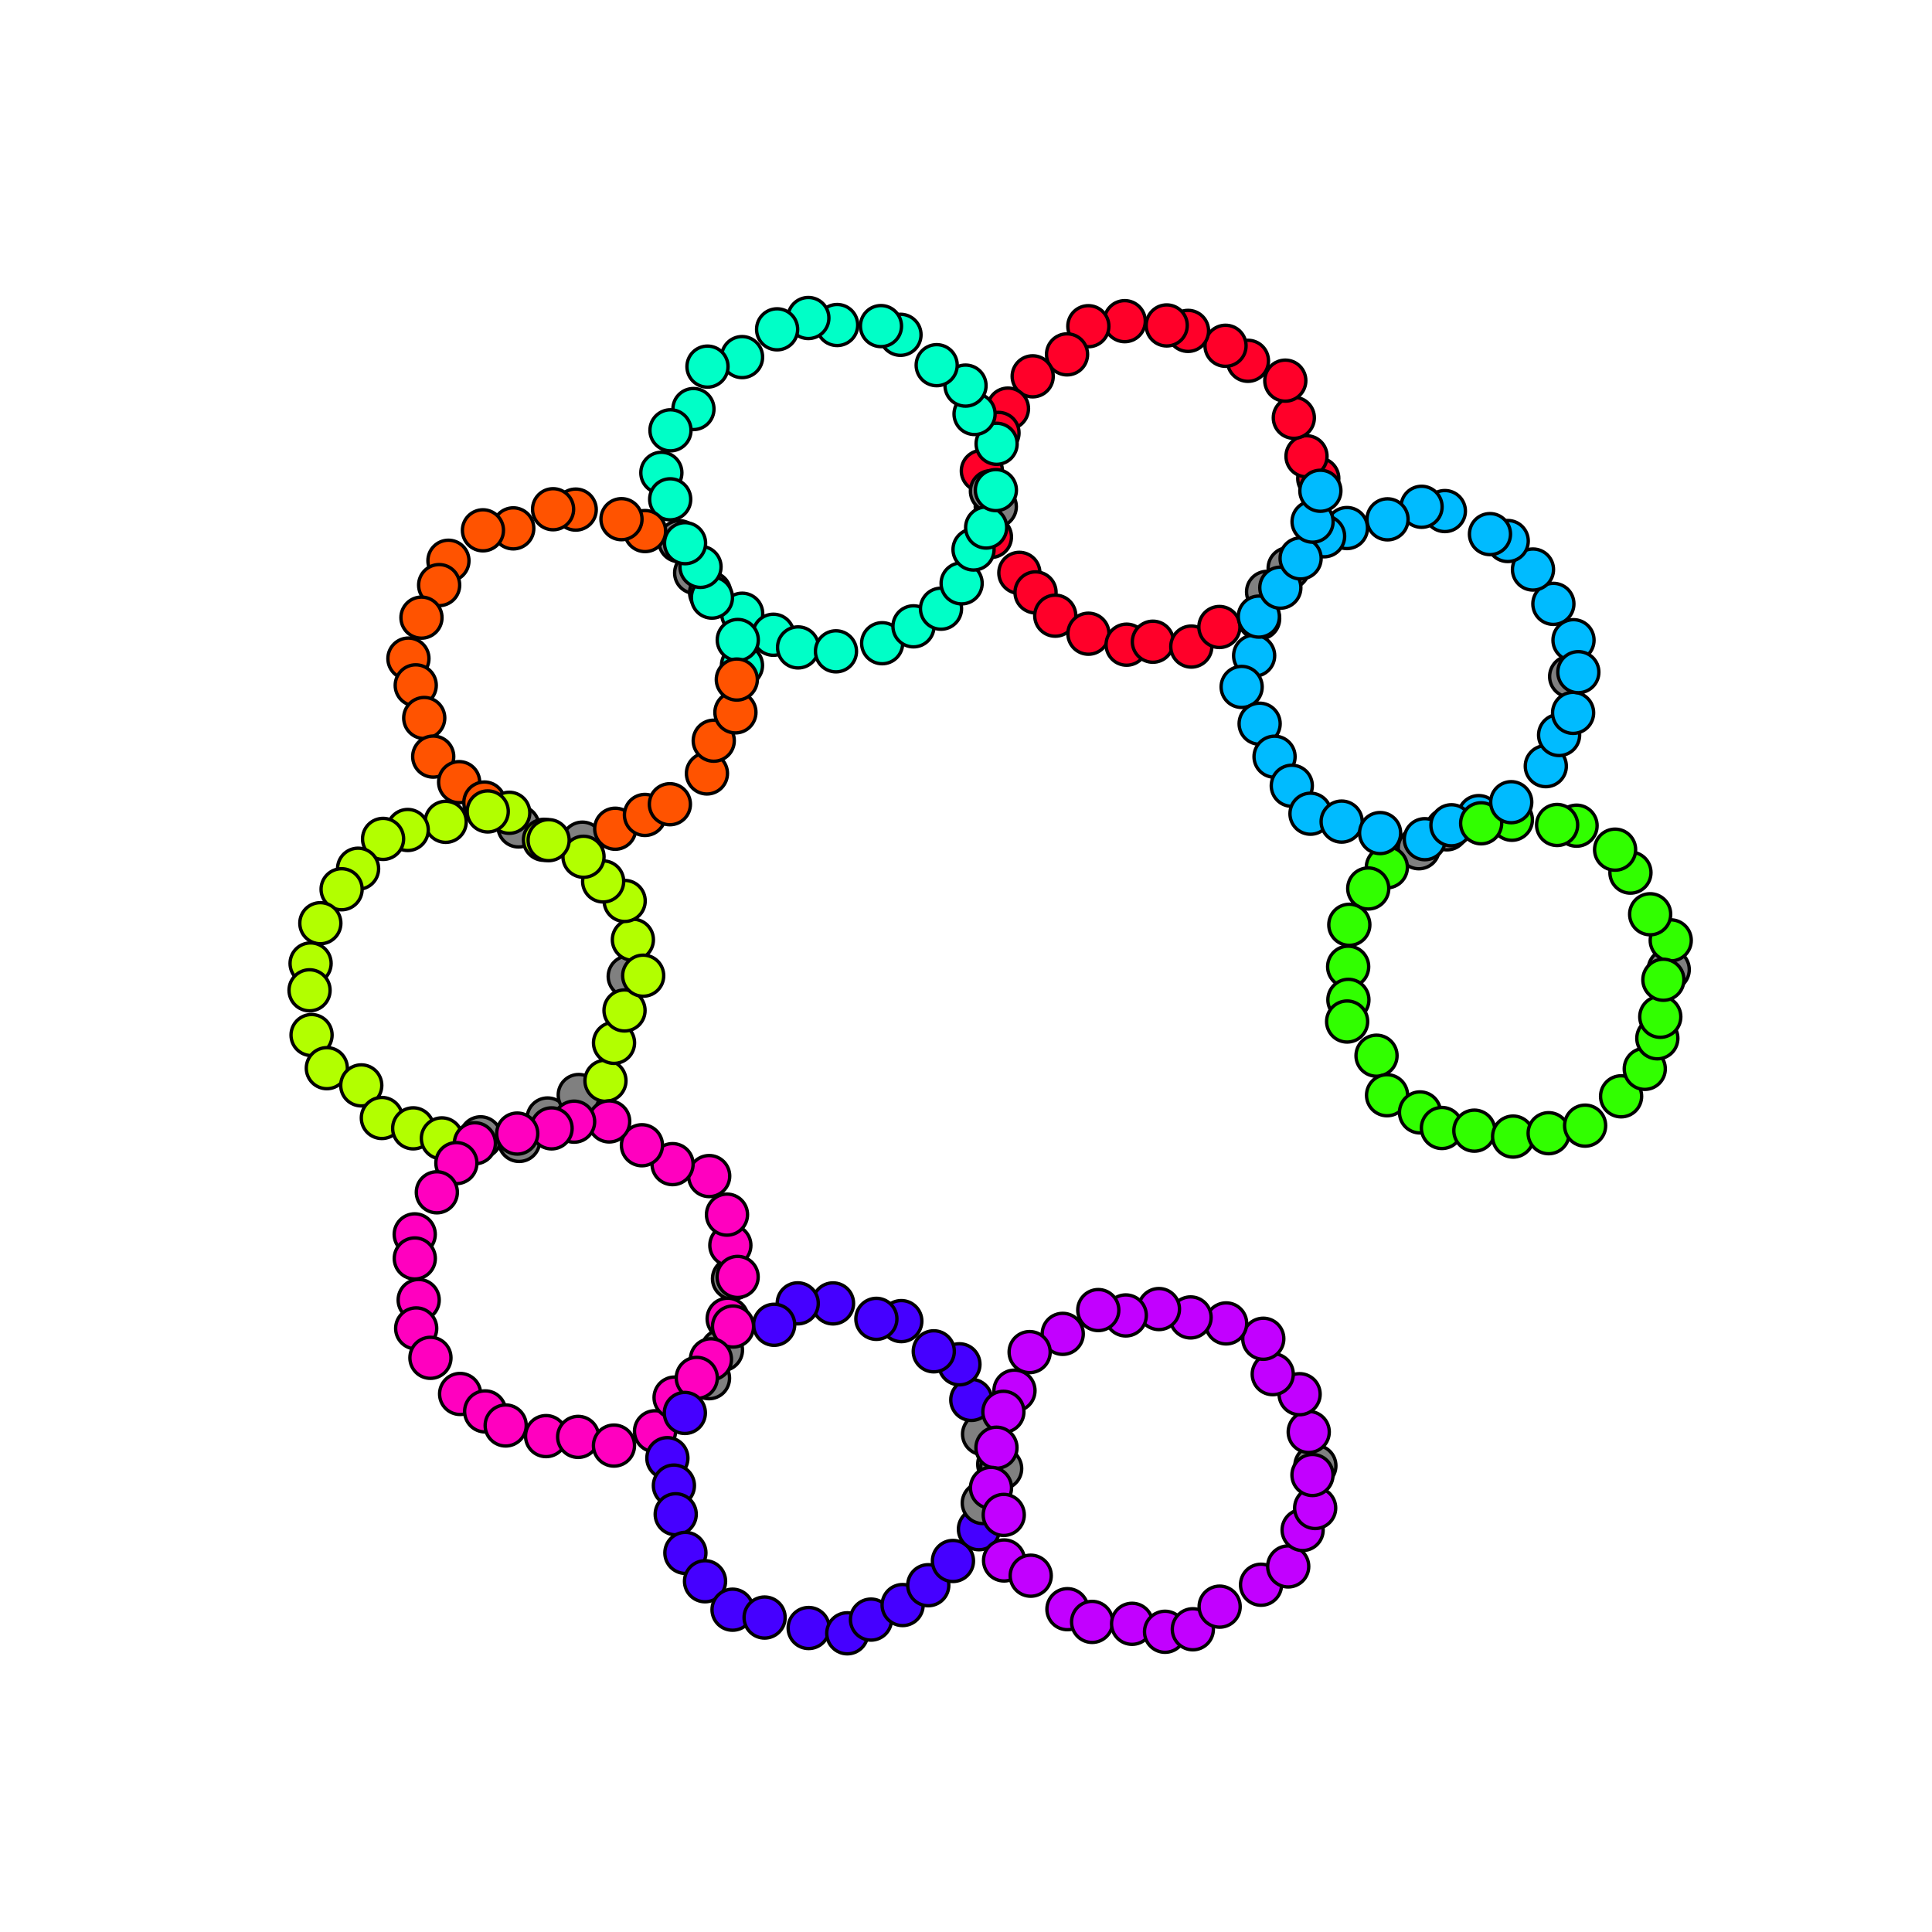 <?xml version="1.0" encoding="utf-8" standalone="no"?>
<!DOCTYPE svg PUBLIC "-//W3C//DTD SVG 1.1//EN"
  "http://www.w3.org/Graphics/SVG/1.1/DTD/svg11.dtd">
<svg xmlns:xlink="http://www.w3.org/1999/xlink" width="576pt" height="576pt" viewBox="0 0 576 576" xmlns="http://www.w3.org/2000/svg" version="1.1">
 <defs>
  <style type="text/css">*{stroke-linejoin: round; stroke-linecap: butt}</style>
 </defs>
 <g id="figure_1">
  <g id="patch_1">
   <path d="M 0 576 
L 576 576 
L 576 0 
L 0 0 
z
" style="fill: #ffffff"/>
  </g>
  <g id="axes_1">
   <g id="PathCollection_1">
    <defs>
     <path id="C0_0_016f5f5b43" d="M 0 6.124 
C 1.624 6.124 3.182 5.478 4.33 4.33 
C 5.478 3.182 6.124 1.624 6.124 -0 
C 6.124 -1.624 5.478 -3.182 4.33 -4.33 
C 3.182 -5.478 1.624 -6.124 0 -6.124 
C -1.624 -6.124 -3.182 -5.478 -4.33 -4.33 
C -5.478 -3.182 -6.124 -1.624 -6.124 0 
C -6.124 1.624 -5.478 3.182 -4.33 4.33 
C -3.182 5.478 -1.624 6.124 0 6.124 
z
"/>
    </defs>
    <g clip-path="url(#pcf2fd21eaa)">
     <use xlink:href="#C0_0_016f5f5b43" x="497.51" y="289.071" style="fill: #808080; stroke: #000000"/>
    </g>
    <g clip-path="url(#pcf2fd21eaa)">
     <use xlink:href="#C0_0_016f5f5b43" x="498.109" y="280.36" style="fill: #31ff00; stroke: #000000"/>
    </g>
    <g clip-path="url(#pcf2fd21eaa)">
     <use xlink:href="#C0_0_016f5f5b43" x="491.972" y="272.575" style="fill: #31ff00; stroke: #000000"/>
    </g>
    <g clip-path="url(#pcf2fd21eaa)">
     <use xlink:href="#C0_0_016f5f5b43" x="486.095" y="260.155" style="fill: #31ff00; stroke: #000000"/>
    </g>
    <g clip-path="url(#pcf2fd21eaa)">
     <use xlink:href="#C0_0_016f5f5b43" x="481.521" y="253.314" style="fill: #31ff00; stroke: #000000"/>
    </g>
    <g clip-path="url(#pcf2fd21eaa)">
     <use xlink:href="#C0_0_016f5f5b43" x="470.035" y="246.165" style="fill: #31ff00; stroke: #000000"/>
    </g>
    <g clip-path="url(#pcf2fd21eaa)">
     <use xlink:href="#C0_0_016f5f5b43" x="464.234" y="245.957" style="fill: #31ff00; stroke: #000000"/>
    </g>
    <g clip-path="url(#pcf2fd21eaa)">
     <use xlink:href="#C0_0_016f5f5b43" x="450.741" y="244.402" style="fill: #31ff00; stroke: #000000"/>
    </g>
    <g clip-path="url(#pcf2fd21eaa)">
     <use xlink:href="#C0_0_016f5f5b43" x="440.871" y="243.315" style="fill: #00bbff; stroke: #000000"/>
    </g>
    <g clip-path="url(#pcf2fd21eaa)">
     <use xlink:href="#C0_0_016f5f5b43" x="431.393" y="247.25" style="fill: #808080; stroke: #000000"/>
    </g>
    <g clip-path="url(#pcf2fd21eaa)">
     <use xlink:href="#C0_0_016f5f5b43" x="423.007" y="252.894" style="fill: #808080; stroke: #000000"/>
    </g>
    <g clip-path="url(#pcf2fd21eaa)">
     <use xlink:href="#C0_0_016f5f5b43" x="413.472" y="258.578" style="fill: #31ff00; stroke: #000000"/>
    </g>
    <g clip-path="url(#pcf2fd21eaa)">
     <use xlink:href="#C0_0_016f5f5b43" x="407.925" y="264.89" style="fill: #31ff00; stroke: #000000"/>
    </g>
    <g clip-path="url(#pcf2fd21eaa)">
     <use xlink:href="#C0_0_016f5f5b43" x="402.282" y="275.714" style="fill: #31ff00; stroke: #000000"/>
    </g>
    <g clip-path="url(#pcf2fd21eaa)">
     <use xlink:href="#C0_0_016f5f5b43" x="401.933" y="288.214" style="fill: #31ff00; stroke: #000000"/>
    </g>
    <g clip-path="url(#pcf2fd21eaa)">
     <use xlink:href="#C0_0_016f5f5b43" x="402.006" y="298.091" style="fill: #31ff00; stroke: #000000"/>
    </g>
    <g clip-path="url(#pcf2fd21eaa)">
     <use xlink:href="#C0_0_016f5f5b43" x="401.63" y="304.553" style="fill: #31ff00; stroke: #000000"/>
    </g>
    <g clip-path="url(#pcf2fd21eaa)">
     <use xlink:href="#C0_0_016f5f5b43" x="410.394" y="314.744" style="fill: #31ff00; stroke: #000000"/>
    </g>
    <g clip-path="url(#pcf2fd21eaa)">
     <use xlink:href="#C0_0_016f5f5b43" x="413.532" y="326.53" style="fill: #31ff00; stroke: #000000"/>
    </g>
    <g clip-path="url(#pcf2fd21eaa)">
     <use xlink:href="#C0_0_016f5f5b43" x="423.358" y="331.654" style="fill: #31ff00; stroke: #000000"/>
    </g>
    <g clip-path="url(#pcf2fd21eaa)">
     <use xlink:href="#C0_0_016f5f5b43" x="429.891" y="336.295" style="fill: #31ff00; stroke: #000000"/>
    </g>
    <g clip-path="url(#pcf2fd21eaa)">
     <use xlink:href="#C0_0_016f5f5b43" x="439.563" y="337.092" style="fill: #31ff00; stroke: #000000"/>
    </g>
    <g clip-path="url(#pcf2fd21eaa)">
     <use xlink:href="#C0_0_016f5f5b43" x="451.114" y="338.855" style="fill: #31ff00; stroke: #000000"/>
    </g>
    <g clip-path="url(#pcf2fd21eaa)">
     <use xlink:href="#C0_0_016f5f5b43" x="461.711" y="337.85" style="fill: #31ff00; stroke: #000000"/>
    </g>
    <g clip-path="url(#pcf2fd21eaa)">
     <use xlink:href="#C0_0_016f5f5b43" x="472.584" y="335.596" style="fill: #31ff00; stroke: #000000"/>
    </g>
    <g clip-path="url(#pcf2fd21eaa)">
     <use xlink:href="#C0_0_016f5f5b43" x="483.306" y="326.855" style="fill: #31ff00; stroke: #000000"/>
    </g>
    <g clip-path="url(#pcf2fd21eaa)">
     <use xlink:href="#C0_0_016f5f5b43" x="490.367" y="318.668" style="fill: #31ff00; stroke: #000000"/>
    </g>
    <g clip-path="url(#pcf2fd21eaa)">
     <use xlink:href="#C0_0_016f5f5b43" x="494.113" y="309.558" style="fill: #31ff00; stroke: #000000"/>
    </g>
    <g clip-path="url(#pcf2fd21eaa)">
     <use xlink:href="#C0_0_016f5f5b43" x="494.991" y="303.146" style="fill: #31ff00; stroke: #000000"/>
    </g>
    <g clip-path="url(#pcf2fd21eaa)">
     <use xlink:href="#C0_0_016f5f5b43" x="495.914" y="292.102" style="fill: #31ff00; stroke: #000000"/>
    </g>
    <g clip-path="url(#pcf2fd21eaa)">
     <use xlink:href="#C0_0_016f5f5b43" x="468.12" y="201.699" style="fill: #808080; stroke: #000000"/>
    </g>
    <g clip-path="url(#pcf2fd21eaa)">
     <use xlink:href="#C0_0_016f5f5b43" x="469.119" y="190.868" style="fill: #00bbff; stroke: #000000"/>
    </g>
    <g clip-path="url(#pcf2fd21eaa)">
     <use xlink:href="#C0_0_016f5f5b43" x="463.119" y="180.037" style="fill: #00bbff; stroke: #000000"/>
    </g>
    <g clip-path="url(#pcf2fd21eaa)">
     <use xlink:href="#C0_0_016f5f5b43" x="457.038" y="169.8" style="fill: #00bbff; stroke: #000000"/>
    </g>
    <g clip-path="url(#pcf2fd21eaa)">
     <use xlink:href="#C0_0_016f5f5b43" x="449.51" y="161.298" style="fill: #00bbff; stroke: #000000"/>
    </g>
    <g clip-path="url(#pcf2fd21eaa)">
     <use xlink:href="#C0_0_016f5f5b43" x="444.218" y="159.237" style="fill: #00bbff; stroke: #000000"/>
    </g>
    <g clip-path="url(#pcf2fd21eaa)">
     <use xlink:href="#C0_0_016f5f5b43" x="430.768" y="152.37" style="fill: #00bbff; stroke: #000000"/>
    </g>
    <g clip-path="url(#pcf2fd21eaa)">
     <use xlink:href="#C0_0_016f5f5b43" x="423.826" y="151.093" style="fill: #00bbff; stroke: #000000"/>
    </g>
    <g clip-path="url(#pcf2fd21eaa)">
     <use xlink:href="#C0_0_016f5f5b43" x="413.675" y="154.835" style="fill: #00bbff; stroke: #000000"/>
    </g>
    <g clip-path="url(#pcf2fd21eaa)">
     <use xlink:href="#C0_0_016f5f5b43" x="401.578" y="157.435" style="fill: #00bbff; stroke: #000000"/>
    </g>
    <g clip-path="url(#pcf2fd21eaa)">
     <use xlink:href="#C0_0_016f5f5b43" x="394.766" y="159.885" style="fill: #00bbff; stroke: #000000"/>
    </g>
    <g clip-path="url(#pcf2fd21eaa)">
     <use xlink:href="#C0_0_016f5f5b43" x="384.201" y="169.381" style="fill: #808080; stroke: #000000"/>
    </g>
    <g clip-path="url(#pcf2fd21eaa)">
     <use xlink:href="#C0_0_016f5f5b43" x="377.763" y="176.455" style="fill: #808080; stroke: #000000"/>
    </g>
    <g clip-path="url(#pcf2fd21eaa)">
     <use xlink:href="#C0_0_016f5f5b43" x="375.391" y="184.451" style="fill: #808080; stroke: #000000"/>
    </g>
    <g clip-path="url(#pcf2fd21eaa)">
     <use xlink:href="#C0_0_016f5f5b43" x="373.903" y="195.486" style="fill: #00bbff; stroke: #000000"/>
    </g>
    <g clip-path="url(#pcf2fd21eaa)">
     <use xlink:href="#C0_0_016f5f5b43" x="370.183" y="204.797" style="fill: #00bbff; stroke: #000000"/>
    </g>
    <g clip-path="url(#pcf2fd21eaa)">
     <use xlink:href="#C0_0_016f5f5b43" x="375.543" y="215.767" style="fill: #00bbff; stroke: #000000"/>
    </g>
    <g clip-path="url(#pcf2fd21eaa)">
     <use xlink:href="#C0_0_016f5f5b43" x="379.992" y="225.604" style="fill: #00bbff; stroke: #000000"/>
    </g>
    <g clip-path="url(#pcf2fd21eaa)">
     <use xlink:href="#C0_0_016f5f5b43" x="385.13" y="234.267" style="fill: #00bbff; stroke: #000000"/>
    </g>
    <g clip-path="url(#pcf2fd21eaa)">
     <use xlink:href="#C0_0_016f5f5b43" x="390.707" y="242.599" style="fill: #00bbff; stroke: #000000"/>
    </g>
    <g clip-path="url(#pcf2fd21eaa)">
     <use xlink:href="#C0_0_016f5f5b43" x="399.994" y="244.946" style="fill: #00bbff; stroke: #000000"/>
    </g>
    <g clip-path="url(#pcf2fd21eaa)">
     <use xlink:href="#C0_0_016f5f5b43" x="411.461" y="248.369" style="fill: #00bbff; stroke: #000000"/>
    </g>
    <g clip-path="url(#pcf2fd21eaa)">
     <use xlink:href="#C0_0_016f5f5b43" x="424.799" y="250.193" style="fill: #00bbff; stroke: #000000"/>
    </g>
    <g clip-path="url(#pcf2fd21eaa)">
     <use xlink:href="#C0_0_016f5f5b43" x="432.73" y="246.044" style="fill: #00bbff; stroke: #000000"/>
    </g>
    <g clip-path="url(#pcf2fd21eaa)">
     <use xlink:href="#C0_0_016f5f5b43" x="441.585" y="245.454" style="fill: #31ff00; stroke: #000000"/>
    </g>
    <g clip-path="url(#pcf2fd21eaa)">
     <use xlink:href="#C0_0_016f5f5b43" x="450.553" y="239.165" style="fill: #00bbff; stroke: #000000"/>
    </g>
    <g clip-path="url(#pcf2fd21eaa)">
     <use xlink:href="#C0_0_016f5f5b43" x="460.86" y="228.423" style="fill: #00bbff; stroke: #000000"/>
    </g>
    <g clip-path="url(#pcf2fd21eaa)">
     <use xlink:href="#C0_0_016f5f5b43" x="464.827" y="219.138" style="fill: #00bbff; stroke: #000000"/>
    </g>
    <g clip-path="url(#pcf2fd21eaa)">
     <use xlink:href="#C0_0_016f5f5b43" x="468.998" y="212.527" style="fill: #00bbff; stroke: #000000"/>
    </g>
    <g clip-path="url(#pcf2fd21eaa)">
     <use xlink:href="#C0_0_016f5f5b43" x="470.561" y="200.4" style="fill: #00bbff; stroke: #000000"/>
    </g>
    <g clip-path="url(#pcf2fd21eaa)">
     <use xlink:href="#C0_0_016f5f5b43" x="393.025" y="142.637" style="fill: #ff0029; stroke: #000000"/>
    </g>
    <g clip-path="url(#pcf2fd21eaa)">
     <use xlink:href="#C0_0_016f5f5b43" x="389.52" y="136.029" style="fill: #ff0029; stroke: #000000"/>
    </g>
    <g clip-path="url(#pcf2fd21eaa)">
     <use xlink:href="#C0_0_016f5f5b43" x="385.738" y="124.563" style="fill: #ff0029; stroke: #000000"/>
    </g>
    <g clip-path="url(#pcf2fd21eaa)">
     <use xlink:href="#C0_0_016f5f5b43" x="383.195" y="113.483" style="fill: #ff0029; stroke: #000000"/>
    </g>
    <g clip-path="url(#pcf2fd21eaa)">
     <use xlink:href="#C0_0_016f5f5b43" x="372.059" y="107.571" style="fill: #ff0029; stroke: #000000"/>
    </g>
    <g clip-path="url(#pcf2fd21eaa)">
     <use xlink:href="#C0_0_016f5f5b43" x="365.375" y="103.09" style="fill: #ff0029; stroke: #000000"/>
    </g>
    <g clip-path="url(#pcf2fd21eaa)">
     <use xlink:href="#C0_0_016f5f5b43" x="354.199" y="98.651" style="fill: #ff0029; stroke: #000000"/>
    </g>
    <g clip-path="url(#pcf2fd21eaa)">
     <use xlink:href="#C0_0_016f5f5b43" x="347.846" y="97.026" style="fill: #ff0029; stroke: #000000"/>
    </g>
    <g clip-path="url(#pcf2fd21eaa)">
     <use xlink:href="#C0_0_016f5f5b43" x="335.328" y="95.753" style="fill: #ff0029; stroke: #000000"/>
    </g>
    <g clip-path="url(#pcf2fd21eaa)">
     <use xlink:href="#C0_0_016f5f5b43" x="324.479" y="97.254" style="fill: #ff0029; stroke: #000000"/>
    </g>
    <g clip-path="url(#pcf2fd21eaa)">
     <use xlink:href="#C0_0_016f5f5b43" x="318.123" y="105.651" style="fill: #ff0029; stroke: #000000"/>
    </g>
    <g clip-path="url(#pcf2fd21eaa)">
     <use xlink:href="#C0_0_016f5f5b43" x="307.883" y="112.197" style="fill: #ff0029; stroke: #000000"/>
    </g>
    <g clip-path="url(#pcf2fd21eaa)">
     <use xlink:href="#C0_0_016f5f5b43" x="300.512" y="121.818" style="fill: #ff0029; stroke: #000000"/>
    </g>
    <g clip-path="url(#pcf2fd21eaa)">
     <use xlink:href="#C0_0_016f5f5b43" x="297.686" y="129.071" style="fill: #ff0029; stroke: #000000"/>
    </g>
    <g clip-path="url(#pcf2fd21eaa)">
     <use xlink:href="#C0_0_016f5f5b43" x="292.729" y="140.39" style="fill: #ff0029; stroke: #000000"/>
    </g>
    <g clip-path="url(#pcf2fd21eaa)">
     <use xlink:href="#C0_0_016f5f5b43" x="296.881" y="151.058" style="fill: #808080; stroke: #000000"/>
    </g>
    <g clip-path="url(#pcf2fd21eaa)">
     <use xlink:href="#C0_0_016f5f5b43" x="295.434" y="160.081" style="fill: #ff0029; stroke: #000000"/>
    </g>
    <g clip-path="url(#pcf2fd21eaa)">
     <use xlink:href="#C0_0_016f5f5b43" x="303.908" y="170.79" style="fill: #ff0029; stroke: #000000"/>
    </g>
    <g clip-path="url(#pcf2fd21eaa)">
     <use xlink:href="#C0_0_016f5f5b43" x="308.73" y="176.614" style="fill: #ff0029; stroke: #000000"/>
    </g>
    <g clip-path="url(#pcf2fd21eaa)">
     <use xlink:href="#C0_0_016f5f5b43" x="314.611" y="183.559" style="fill: #ff0029; stroke: #000000"/>
    </g>
    <g clip-path="url(#pcf2fd21eaa)">
     <use xlink:href="#C0_0_016f5f5b43" x="324.5" y="188.932" style="fill: #ff0029; stroke: #000000"/>
    </g>
    <g clip-path="url(#pcf2fd21eaa)">
     <use xlink:href="#C0_0_016f5f5b43" x="335.884" y="192.203" style="fill: #ff0029; stroke: #000000"/>
    </g>
    <g clip-path="url(#pcf2fd21eaa)">
     <use xlink:href="#C0_0_016f5f5b43" x="343.715" y="191.319" style="fill: #ff0029; stroke: #000000"/>
    </g>
    <g clip-path="url(#pcf2fd21eaa)">
     <use xlink:href="#C0_0_016f5f5b43" x="355.172" y="192.768" style="fill: #ff0029; stroke: #000000"/>
    </g>
    <g clip-path="url(#pcf2fd21eaa)">
     <use xlink:href="#C0_0_016f5f5b43" x="363.55" y="186.93" style="fill: #ff0029; stroke: #000000"/>
    </g>
    <g clip-path="url(#pcf2fd21eaa)">
     <use xlink:href="#C0_0_016f5f5b43" x="375.308" y="183.832" style="fill: #00bbff; stroke: #000000"/>
    </g>
    <g clip-path="url(#pcf2fd21eaa)">
     <use xlink:href="#C0_0_016f5f5b43" x="381.713" y="175.208" style="fill: #00bbff; stroke: #000000"/>
    </g>
    <g clip-path="url(#pcf2fd21eaa)">
     <use xlink:href="#C0_0_016f5f5b43" x="387.76" y="166.482" style="fill: #00bbff; stroke: #000000"/>
    </g>
    <g clip-path="url(#pcf2fd21eaa)">
     <use xlink:href="#C0_0_016f5f5b43" x="391.327" y="155.523" style="fill: #00bbff; stroke: #000000"/>
    </g>
    <g clip-path="url(#pcf2fd21eaa)">
     <use xlink:href="#C0_0_016f5f5b43" x="393.651" y="146.313" style="fill: #00bbff; stroke: #000000"/>
    </g>
    <g clip-path="url(#pcf2fd21eaa)">
     <use xlink:href="#C0_0_016f5f5b43" x="295.434" y="146.43" style="fill: #808080; stroke: #000000"/>
    </g>
    <g clip-path="url(#pcf2fd21eaa)">
     <use xlink:href="#C0_0_016f5f5b43" x="297.13" y="132.311" style="fill: #00ffc7; stroke: #000000"/>
    </g>
    <g clip-path="url(#pcf2fd21eaa)">
     <use xlink:href="#C0_0_016f5f5b43" x="290.553" y="123.434" style="fill: #00ffc7; stroke: #000000"/>
    </g>
    <g clip-path="url(#pcf2fd21eaa)">
     <use xlink:href="#C0_0_016f5f5b43" x="287.861" y="114.963" style="fill: #00ffc7; stroke: #000000"/>
    </g>
    <g clip-path="url(#pcf2fd21eaa)">
     <use xlink:href="#C0_0_016f5f5b43" x="279.261" y="108.874" style="fill: #00ffc7; stroke: #000000"/>
    </g>
    <g clip-path="url(#pcf2fd21eaa)">
     <use xlink:href="#C0_0_016f5f5b43" x="268.473" y="99.818" style="fill: #00ffc7; stroke: #000000"/>
    </g>
    <g clip-path="url(#pcf2fd21eaa)">
     <use xlink:href="#C0_0_016f5f5b43" x="262.65" y="97.22" style="fill: #00ffc7; stroke: #000000"/>
    </g>
    <g clip-path="url(#pcf2fd21eaa)">
     <use xlink:href="#C0_0_016f5f5b43" x="249.589" y="96.9" style="fill: #00ffc7; stroke: #000000"/>
    </g>
    <g clip-path="url(#pcf2fd21eaa)">
     <use xlink:href="#C0_0_016f5f5b43" x="241.001" y="94.812" style="fill: #00ffc7; stroke: #000000"/>
    </g>
    <g clip-path="url(#pcf2fd21eaa)">
     <use xlink:href="#C0_0_016f5f5b43" x="231.685" y="98.184" style="fill: #00ffc7; stroke: #000000"/>
    </g>
    <g clip-path="url(#pcf2fd21eaa)">
     <use xlink:href="#C0_0_016f5f5b43" x="221.24" y="106.463" style="fill: #00ffc7; stroke: #000000"/>
    </g>
    <g clip-path="url(#pcf2fd21eaa)">
     <use xlink:href="#C0_0_016f5f5b43" x="210.926" y="109.301" style="fill: #00ffc7; stroke: #000000"/>
    </g>
    <g clip-path="url(#pcf2fd21eaa)">
     <use xlink:href="#C0_0_016f5f5b43" x="206.74" y="121.952" style="fill: #00ffc7; stroke: #000000"/>
    </g>
    <g clip-path="url(#pcf2fd21eaa)">
     <use xlink:href="#C0_0_016f5f5b43" x="199.893" y="128.292" style="fill: #00ffc7; stroke: #000000"/>
    </g>
    <g clip-path="url(#pcf2fd21eaa)">
     <use xlink:href="#C0_0_016f5f5b43" x="197.173" y="140.961" style="fill: #00ffc7; stroke: #000000"/>
    </g>
    <g clip-path="url(#pcf2fd21eaa)">
     <use xlink:href="#C0_0_016f5f5b43" x="199.808" y="148.866" style="fill: #00ffc7; stroke: #000000"/>
    </g>
    <g clip-path="url(#pcf2fd21eaa)">
     <use xlink:href="#C0_0_016f5f5b43" x="202.561" y="161.366" style="fill: #808080; stroke: #000000"/>
    </g>
    <g clip-path="url(#pcf2fd21eaa)">
     <use xlink:href="#C0_0_016f5f5b43" x="207.252" y="170.813" style="fill: #808080; stroke: #000000"/>
    </g>
    <g clip-path="url(#pcf2fd21eaa)">
     <use xlink:href="#C0_0_016f5f5b43" x="211.719" y="176.687" style="fill: #808080; stroke: #000000"/>
    </g>
    <g clip-path="url(#pcf2fd21eaa)">
     <use xlink:href="#C0_0_016f5f5b43" x="221.277" y="182.973" style="fill: #00ffc7; stroke: #000000"/>
    </g>
    <g clip-path="url(#pcf2fd21eaa)">
     <use xlink:href="#C0_0_016f5f5b43" x="230.573" y="189.242" style="fill: #00ffc7; stroke: #000000"/>
    </g>
    <g clip-path="url(#pcf2fd21eaa)">
     <use xlink:href="#C0_0_016f5f5b43" x="237.937" y="193.018" style="fill: #00ffc7; stroke: #000000"/>
    </g>
    <g clip-path="url(#pcf2fd21eaa)">
     <use xlink:href="#C0_0_016f5f5b43" x="249.232" y="194.185" style="fill: #00ffc7; stroke: #000000"/>
    </g>
    <g clip-path="url(#pcf2fd21eaa)">
     <use xlink:href="#C0_0_016f5f5b43" x="263.002" y="191.767" style="fill: #00ffc7; stroke: #000000"/>
    </g>
    <g clip-path="url(#pcf2fd21eaa)">
     <use xlink:href="#C0_0_016f5f5b43" x="272.344" y="186.735" style="fill: #00ffc7; stroke: #000000"/>
    </g>
    <g clip-path="url(#pcf2fd21eaa)">
     <use xlink:href="#C0_0_016f5f5b43" x="280.546" y="181.477" style="fill: #00ffc7; stroke: #000000"/>
    </g>
    <g clip-path="url(#pcf2fd21eaa)">
     <use xlink:href="#C0_0_016f5f5b43" x="286.696" y="173.919" style="fill: #00ffc7; stroke: #000000"/>
    </g>
    <g clip-path="url(#pcf2fd21eaa)">
     <use xlink:href="#C0_0_016f5f5b43" x="290.249" y="163.826" style="fill: #00ffc7; stroke: #000000"/>
    </g>
    <g clip-path="url(#pcf2fd21eaa)">
     <use xlink:href="#C0_0_016f5f5b43" x="294.009" y="157.279" style="fill: #00ffc7; stroke: #000000"/>
    </g>
    <g clip-path="url(#pcf2fd21eaa)">
     <use xlink:href="#C0_0_016f5f5b43" x="296.909" y="146.121" style="fill: #00ffc7; stroke: #000000"/>
    </g>
    <g clip-path="url(#pcf2fd21eaa)">
     <use xlink:href="#C0_0_016f5f5b43" x="221.215" y="198.391" style="fill: #00ffc7; stroke: #000000"/>
    </g>
    <g clip-path="url(#pcf2fd21eaa)">
     <use xlink:href="#C0_0_016f5f5b43" x="219.958" y="190.803" style="fill: #00ffc7; stroke: #000000"/>
    </g>
    <g clip-path="url(#pcf2fd21eaa)">
     <use xlink:href="#C0_0_016f5f5b43" x="212.254" y="178.168" style="fill: #00ffc7; stroke: #000000"/>
    </g>
    <g clip-path="url(#pcf2fd21eaa)">
     <use xlink:href="#C0_0_016f5f5b43" x="208.851" y="169.003" style="fill: #00ffc7; stroke: #000000"/>
    </g>
    <g clip-path="url(#pcf2fd21eaa)">
     <use xlink:href="#C0_0_016f5f5b43" x="204.24" y="161.947" style="fill: #00ffc7; stroke: #000000"/>
    </g>
    <g clip-path="url(#pcf2fd21eaa)">
     <use xlink:href="#C0_0_016f5f5b43" x="192.324" y="158.334" style="fill: #ff5300; stroke: #000000"/>
    </g>
    <g clip-path="url(#pcf2fd21eaa)">
     <use xlink:href="#C0_0_016f5f5b43" x="185.288" y="154.786" style="fill: #ff5300; stroke: #000000"/>
    </g>
    <g clip-path="url(#pcf2fd21eaa)">
     <use xlink:href="#C0_0_016f5f5b43" x="171.644" y="151.928" style="fill: #ff5300; stroke: #000000"/>
    </g>
    <g clip-path="url(#pcf2fd21eaa)">
     <use xlink:href="#C0_0_016f5f5b43" x="164.896" y="151.821" style="fill: #ff5300; stroke: #000000"/>
    </g>
    <g clip-path="url(#pcf2fd21eaa)">
     <use xlink:href="#C0_0_016f5f5b43" x="153.025" y="157.526" style="fill: #ff5300; stroke: #000000"/>
    </g>
    <g clip-path="url(#pcf2fd21eaa)">
     <use xlink:href="#C0_0_016f5f5b43" x="143.985" y="158.107" style="fill: #ff5300; stroke: #000000"/>
    </g>
    <g clip-path="url(#pcf2fd21eaa)">
     <use xlink:href="#C0_0_016f5f5b43" x="133.697" y="167.177" style="fill: #ff5300; stroke: #000000"/>
    </g>
    <g clip-path="url(#pcf2fd21eaa)">
     <use xlink:href="#C0_0_016f5f5b43" x="130.929" y="174.441" style="fill: #ff5300; stroke: #000000"/>
    </g>
    <g clip-path="url(#pcf2fd21eaa)">
     <use xlink:href="#C0_0_016f5f5b43" x="125.655" y="184.137" style="fill: #ff5300; stroke: #000000"/>
    </g>
    <g clip-path="url(#pcf2fd21eaa)">
     <use xlink:href="#C0_0_016f5f5b43" x="121.767" y="196.352" style="fill: #ff5300; stroke: #000000"/>
    </g>
    <g clip-path="url(#pcf2fd21eaa)">
     <use xlink:href="#C0_0_016f5f5b43" x="123.947" y="204.327" style="fill: #ff5300; stroke: #000000"/>
    </g>
    <g clip-path="url(#pcf2fd21eaa)">
     <use xlink:href="#C0_0_016f5f5b43" x="126.479" y="214.061" style="fill: #ff5300; stroke: #000000"/>
    </g>
    <g clip-path="url(#pcf2fd21eaa)">
     <use xlink:href="#C0_0_016f5f5b43" x="129.155" y="225.566" style="fill: #ff5300; stroke: #000000"/>
    </g>
    <g clip-path="url(#pcf2fd21eaa)">
     <use xlink:href="#C0_0_016f5f5b43" x="136.887" y="233.189" style="fill: #ff5300; stroke: #000000"/>
    </g>
    <g clip-path="url(#pcf2fd21eaa)">
     <use xlink:href="#C0_0_016f5f5b43" x="144.406" y="239.266" style="fill: #ff5300; stroke: #000000"/>
    </g>
    <g clip-path="url(#pcf2fd21eaa)">
     <use xlink:href="#C0_0_016f5f5b43" x="154.576" y="246.392" style="fill: #808080; stroke: #000000"/>
    </g>
    <g clip-path="url(#pcf2fd21eaa)">
     <use xlink:href="#C0_0_016f5f5b43" x="162.179" y="250.378" style="fill: #b2ff00; stroke: #000000"/>
    </g>
    <g clip-path="url(#pcf2fd21eaa)">
     <use xlink:href="#C0_0_016f5f5b43" x="173.625" y="251.227" style="fill: #808080; stroke: #000000"/>
    </g>
    <g clip-path="url(#pcf2fd21eaa)">
     <use xlink:href="#C0_0_016f5f5b43" x="183.419" y="247.076" style="fill: #ff5300; stroke: #000000"/>
    </g>
    <g clip-path="url(#pcf2fd21eaa)">
     <use xlink:href="#C0_0_016f5f5b43" x="192.286" y="242.964" style="fill: #ff5300; stroke: #000000"/>
    </g>
    <g clip-path="url(#pcf2fd21eaa)">
     <use xlink:href="#C0_0_016f5f5b43" x="199.718" y="239.766" style="fill: #ff5300; stroke: #000000"/>
    </g>
    <g clip-path="url(#pcf2fd21eaa)">
     <use xlink:href="#C0_0_016f5f5b43" x="210.763" y="230.594" style="fill: #ff5300; stroke: #000000"/>
    </g>
    <g clip-path="url(#pcf2fd21eaa)">
     <use xlink:href="#C0_0_016f5f5b43" x="212.794" y="220.83" style="fill: #ff5300; stroke: #000000"/>
    </g>
    <g clip-path="url(#pcf2fd21eaa)">
     <use xlink:href="#C0_0_016f5f5b43" x="219.256" y="212.385" style="fill: #ff5300; stroke: #000000"/>
    </g>
    <g clip-path="url(#pcf2fd21eaa)">
     <use xlink:href="#C0_0_016f5f5b43" x="219.676" y="202.6" style="fill: #ff5300; stroke: #000000"/>
    </g>
    <g clip-path="url(#pcf2fd21eaa)">
     <use xlink:href="#C0_0_016f5f5b43" x="187.449" y="291.103" style="fill: #808080; stroke: #000000"/>
    </g>
    <g clip-path="url(#pcf2fd21eaa)">
     <use xlink:href="#C0_0_016f5f5b43" x="188.686" y="280.172" style="fill: #b2ff00; stroke: #000000"/>
    </g>
    <g clip-path="url(#pcf2fd21eaa)">
     <use xlink:href="#C0_0_016f5f5b43" x="186.239" y="268.602" style="fill: #b2ff00; stroke: #000000"/>
    </g>
    <g clip-path="url(#pcf2fd21eaa)">
     <use xlink:href="#C0_0_016f5f5b43" x="179.82" y="262.787" style="fill: #b2ff00; stroke: #000000"/>
    </g>
    <g clip-path="url(#pcf2fd21eaa)">
     <use xlink:href="#C0_0_016f5f5b43" x="173.965" y="255.433" style="fill: #b2ff00; stroke: #000000"/>
    </g>
    <g clip-path="url(#pcf2fd21eaa)">
     <use xlink:href="#C0_0_016f5f5b43" x="163.566" y="250.484" style="fill: #b2ff00; stroke: #000000"/>
    </g>
    <g clip-path="url(#pcf2fd21eaa)">
     <use xlink:href="#C0_0_016f5f5b43" x="151.827" y="242.321" style="fill: #b2ff00; stroke: #000000"/>
    </g>
    <g clip-path="url(#pcf2fd21eaa)">
     <use xlink:href="#C0_0_016f5f5b43" x="145.415" y="241.918" style="fill: #b2ff00; stroke: #000000"/>
    </g>
    <g clip-path="url(#pcf2fd21eaa)">
     <use xlink:href="#C0_0_016f5f5b43" x="132.882" y="245.018" style="fill: #b2ff00; stroke: #000000"/>
    </g>
    <g clip-path="url(#pcf2fd21eaa)">
     <use xlink:href="#C0_0_016f5f5b43" x="121.562" y="247.449" style="fill: #b2ff00; stroke: #000000"/>
    </g>
    <g clip-path="url(#pcf2fd21eaa)">
     <use xlink:href="#C0_0_016f5f5b43" x="114.208" y="250.107" style="fill: #b2ff00; stroke: #000000"/>
    </g>
    <g clip-path="url(#pcf2fd21eaa)">
     <use xlink:href="#C0_0_016f5f5b43" x="106.759" y="258.997" style="fill: #b2ff00; stroke: #000000"/>
    </g>
    <g clip-path="url(#pcf2fd21eaa)">
     <use xlink:href="#C0_0_016f5f5b43" x="101.845" y="265.12" style="fill: #b2ff00; stroke: #000000"/>
    </g>
    <g clip-path="url(#pcf2fd21eaa)">
     <use xlink:href="#C0_0_016f5f5b43" x="95.505" y="275.241" style="fill: #b2ff00; stroke: #000000"/>
    </g>
    <g clip-path="url(#pcf2fd21eaa)">
     <use xlink:href="#C0_0_016f5f5b43" x="92.599" y="287.239" style="fill: #b2ff00; stroke: #000000"/>
    </g>
    <g clip-path="url(#pcf2fd21eaa)">
     <use xlink:href="#C0_0_016f5f5b43" x="92.291" y="295.245" style="fill: #b2ff00; stroke: #000000"/>
    </g>
    <g clip-path="url(#pcf2fd21eaa)">
     <use xlink:href="#C0_0_016f5f5b43" x="92.888" y="308.589" style="fill: #b2ff00; stroke: #000000"/>
    </g>
    <g clip-path="url(#pcf2fd21eaa)">
     <use xlink:href="#C0_0_016f5f5b43" x="97.441" y="318.464" style="fill: #b2ff00; stroke: #000000"/>
    </g>
    <g clip-path="url(#pcf2fd21eaa)">
     <use xlink:href="#C0_0_016f5f5b43" x="107.705" y="323.593" style="fill: #b2ff00; stroke: #000000"/>
    </g>
    <g clip-path="url(#pcf2fd21eaa)">
     <use xlink:href="#C0_0_016f5f5b43" x="113.844" y="333.313" style="fill: #b2ff00; stroke: #000000"/>
    </g>
    <g clip-path="url(#pcf2fd21eaa)">
     <use xlink:href="#C0_0_016f5f5b43" x="123.186" y="336.401" style="fill: #b2ff00; stroke: #000000"/>
    </g>
    <g clip-path="url(#pcf2fd21eaa)">
     <use xlink:href="#C0_0_016f5f5b43" x="131.74" y="339.396" style="fill: #b2ff00; stroke: #000000"/>
    </g>
    <g clip-path="url(#pcf2fd21eaa)">
     <use xlink:href="#C0_0_016f5f5b43" x="143.295" y="339.081" style="fill: #808080; stroke: #000000"/>
    </g>
    <g clip-path="url(#pcf2fd21eaa)">
     <use xlink:href="#C0_0_016f5f5b43" x="154.782" y="340.151" style="fill: #808080; stroke: #000000"/>
    </g>
    <g clip-path="url(#pcf2fd21eaa)">
     <use xlink:href="#C0_0_016f5f5b43" x="163.254" y="333.459" style="fill: #808080; stroke: #000000"/>
    </g>
    <g clip-path="url(#pcf2fd21eaa)">
     <use xlink:href="#C0_0_016f5f5b43" x="172.55" y="326.461" style="fill: #808080; stroke: #000000"/>
    </g>
    <g clip-path="url(#pcf2fd21eaa)">
     <use xlink:href="#C0_0_016f5f5b43" x="180.51" y="322.215" style="fill: #b2ff00; stroke: #000000"/>
    </g>
    <g clip-path="url(#pcf2fd21eaa)">
     <use xlink:href="#C0_0_016f5f5b43" x="183.062" y="310.912" style="fill: #b2ff00; stroke: #000000"/>
    </g>
    <g clip-path="url(#pcf2fd21eaa)">
     <use xlink:href="#C0_0_016f5f5b43" x="186.194" y="301.257" style="fill: #b2ff00; stroke: #000000"/>
    </g>
    <g clip-path="url(#pcf2fd21eaa)">
     <use xlink:href="#C0_0_016f5f5b43" x="191.755" y="290.89" style="fill: #b2ff00; stroke: #000000"/>
    </g>
    <g clip-path="url(#pcf2fd21eaa)">
     <use xlink:href="#C0_0_016f5f5b43" x="218.539" y="381.226" style="fill: #808080; stroke: #000000"/>
    </g>
    <g clip-path="url(#pcf2fd21eaa)">
     <use xlink:href="#C0_0_016f5f5b43" x="217.745" y="371.282" style="fill: #ff00bf; stroke: #000000"/>
    </g>
    <g clip-path="url(#pcf2fd21eaa)">
     <use xlink:href="#C0_0_016f5f5b43" x="216.741" y="362.125" style="fill: #ff00bf; stroke: #000000"/>
    </g>
    <g clip-path="url(#pcf2fd21eaa)">
     <use xlink:href="#C0_0_016f5f5b43" x="211.434" y="350.63" style="fill: #ff00bf; stroke: #000000"/>
    </g>
    <g clip-path="url(#pcf2fd21eaa)">
     <use xlink:href="#C0_0_016f5f5b43" x="200.519" y="347.074" style="fill: #ff00bf; stroke: #000000"/>
    </g>
    <g clip-path="url(#pcf2fd21eaa)">
     <use xlink:href="#C0_0_016f5f5b43" x="191.386" y="341.441" style="fill: #ff00bf; stroke: #000000"/>
    </g>
    <g clip-path="url(#pcf2fd21eaa)">
     <use xlink:href="#C0_0_016f5f5b43" x="181.621" y="334.341" style="fill: #ff00bf; stroke: #000000"/>
    </g>
    <g clip-path="url(#pcf2fd21eaa)">
     <use xlink:href="#C0_0_016f5f5b43" x="171.168" y="334.41" style="fill: #ff00bf; stroke: #000000"/>
    </g>
    <g clip-path="url(#pcf2fd21eaa)">
     <use xlink:href="#C0_0_016f5f5b43" x="164.453" y="336.41" style="fill: #ff00bf; stroke: #000000"/>
    </g>
    <g clip-path="url(#pcf2fd21eaa)">
     <use xlink:href="#C0_0_016f5f5b43" x="154.21" y="337.96" style="fill: #ff00bf; stroke: #000000"/>
    </g>
    <g clip-path="url(#pcf2fd21eaa)">
     <use xlink:href="#C0_0_016f5f5b43" x="141.577" y="340.858" style="fill: #ff00bf; stroke: #000000"/>
    </g>
    <g clip-path="url(#pcf2fd21eaa)">
     <use xlink:href="#C0_0_016f5f5b43" x="136.066" y="346.766" style="fill: #ff00bf; stroke: #000000"/>
    </g>
    <g clip-path="url(#pcf2fd21eaa)">
     <use xlink:href="#C0_0_016f5f5b43" x="130.239" y="355.467" style="fill: #ff00bf; stroke: #000000"/>
    </g>
    <g clip-path="url(#pcf2fd21eaa)">
     <use xlink:href="#C0_0_016f5f5b43" x="123.644" y="368.01" style="fill: #ff00bf; stroke: #000000"/>
    </g>
    <g clip-path="url(#pcf2fd21eaa)">
     <use xlink:href="#C0_0_016f5f5b43" x="123.662" y="375.194" style="fill: #ff00bf; stroke: #000000"/>
    </g>
    <g clip-path="url(#pcf2fd21eaa)">
     <use xlink:href="#C0_0_016f5f5b43" x="124.825" y="387.583" style="fill: #ff00bf; stroke: #000000"/>
    </g>
    <g clip-path="url(#pcf2fd21eaa)">
     <use xlink:href="#C0_0_016f5f5b43" x="124.08" y="396.053" style="fill: #ff00bf; stroke: #000000"/>
    </g>
    <g clip-path="url(#pcf2fd21eaa)">
     <use xlink:href="#C0_0_016f5f5b43" x="128.329" y="404.816" style="fill: #ff00bf; stroke: #000000"/>
    </g>
    <g clip-path="url(#pcf2fd21eaa)">
     <use xlink:href="#C0_0_016f5f5b43" x="137.178" y="415.589" style="fill: #ff00bf; stroke: #000000"/>
    </g>
    <g clip-path="url(#pcf2fd21eaa)">
     <use xlink:href="#C0_0_016f5f5b43" x="144.643" y="420.795" style="fill: #ff00bf; stroke: #000000"/>
    </g>
    <g clip-path="url(#pcf2fd21eaa)">
     <use xlink:href="#C0_0_016f5f5b43" x="150.762" y="424.986" style="fill: #ff00bf; stroke: #000000"/>
    </g>
    <g clip-path="url(#pcf2fd21eaa)">
     <use xlink:href="#C0_0_016f5f5b43" x="162.808" y="428.158" style="fill: #ff00bf; stroke: #000000"/>
    </g>
    <g clip-path="url(#pcf2fd21eaa)">
     <use xlink:href="#C0_0_016f5f5b43" x="172.373" y="428.391" style="fill: #ff00bf; stroke: #000000"/>
    </g>
    <g clip-path="url(#pcf2fd21eaa)">
     <use xlink:href="#C0_0_016f5f5b43" x="183.049" y="430.983" style="fill: #ff00bf; stroke: #000000"/>
    </g>
    <g clip-path="url(#pcf2fd21eaa)">
     <use xlink:href="#C0_0_016f5f5b43" x="195.285" y="426.714" style="fill: #ff00bf; stroke: #000000"/>
    </g>
    <g clip-path="url(#pcf2fd21eaa)">
     <use xlink:href="#C0_0_016f5f5b43" x="201.118" y="416.672" style="fill: #ff00bf; stroke: #000000"/>
    </g>
    <g clip-path="url(#pcf2fd21eaa)">
     <use xlink:href="#C0_0_016f5f5b43" x="211.383" y="410.89" style="fill: #808080; stroke: #000000"/>
    </g>
    <g clip-path="url(#pcf2fd21eaa)">
     <use xlink:href="#C0_0_016f5f5b43" x="215.241" y="402.517" style="fill: #808080; stroke: #000000"/>
    </g>
    <g clip-path="url(#pcf2fd21eaa)">
     <use xlink:href="#C0_0_016f5f5b43" x="216.945" y="393.167" style="fill: #ff00bf; stroke: #000000"/>
    </g>
    <g clip-path="url(#pcf2fd21eaa)">
     <use xlink:href="#C0_0_016f5f5b43" x="219.916" y="380.697" style="fill: #ff00bf; stroke: #000000"/>
    </g>
    <g clip-path="url(#pcf2fd21eaa)">
     <use xlink:href="#C0_0_016f5f5b43" x="297.617" y="436.551" style="fill: #808080; stroke: #000000"/>
    </g>
    <g clip-path="url(#pcf2fd21eaa)">
     <use xlink:href="#C0_0_016f5f5b43" x="293.091" y="427.564" style="fill: #808080; stroke: #000000"/>
    </g>
    <g clip-path="url(#pcf2fd21eaa)">
     <use xlink:href="#C0_0_016f5f5b43" x="289.582" y="417.367" style="fill: #4500ff; stroke: #000000"/>
    </g>
    <g clip-path="url(#pcf2fd21eaa)">
     <use xlink:href="#C0_0_016f5f5b43" x="286.04" y="406.749" style="fill: #4500ff; stroke: #000000"/>
    </g>
    <g clip-path="url(#pcf2fd21eaa)">
     <use xlink:href="#C0_0_016f5f5b43" x="278.395" y="402.876" style="fill: #4500ff; stroke: #000000"/>
    </g>
    <g clip-path="url(#pcf2fd21eaa)">
     <use xlink:href="#C0_0_016f5f5b43" x="268.714" y="393.873" style="fill: #4500ff; stroke: #000000"/>
    </g>
    <g clip-path="url(#pcf2fd21eaa)">
     <use xlink:href="#C0_0_016f5f5b43" x="261.283" y="393.195" style="fill: #4500ff; stroke: #000000"/>
    </g>
    <g clip-path="url(#pcf2fd21eaa)">
     <use xlink:href="#C0_0_016f5f5b43" x="248.354" y="388.593" style="fill: #4500ff; stroke: #000000"/>
    </g>
    <g clip-path="url(#pcf2fd21eaa)">
     <use xlink:href="#C0_0_016f5f5b43" x="237.836" y="388.574" style="fill: #4500ff; stroke: #000000"/>
    </g>
    <g clip-path="url(#pcf2fd21eaa)">
     <use xlink:href="#C0_0_016f5f5b43" x="230.809" y="394.966" style="fill: #4500ff; stroke: #000000"/>
    </g>
    <g clip-path="url(#pcf2fd21eaa)">
     <use xlink:href="#C0_0_016f5f5b43" x="218.54" y="395.487" style="fill: #ff00bf; stroke: #000000"/>
    </g>
    <g clip-path="url(#pcf2fd21eaa)">
     <use xlink:href="#C0_0_016f5f5b43" x="211.956" y="405.256" style="fill: #ff00bf; stroke: #000000"/>
    </g>
    <g clip-path="url(#pcf2fd21eaa)">
     <use xlink:href="#C0_0_016f5f5b43" x="207.74" y="410.804" style="fill: #ff00bf; stroke: #000000"/>
    </g>
    <g clip-path="url(#pcf2fd21eaa)">
     <use xlink:href="#C0_0_016f5f5b43" x="204.179" y="421.253" style="fill: #4500ff; stroke: #000000"/>
    </g>
    <g clip-path="url(#pcf2fd21eaa)">
     <use xlink:href="#C0_0_016f5f5b43" x="198.972" y="434.733" style="fill: #4500ff; stroke: #000000"/>
    </g>
    <g clip-path="url(#pcf2fd21eaa)">
     <use xlink:href="#C0_0_016f5f5b43" x="200.915" y="442.91" style="fill: #4500ff; stroke: #000000"/>
    </g>
    <g clip-path="url(#pcf2fd21eaa)">
     <use xlink:href="#C0_0_016f5f5b43" x="201.457" y="451.458" style="fill: #4500ff; stroke: #000000"/>
    </g>
    <g clip-path="url(#pcf2fd21eaa)">
     <use xlink:href="#C0_0_016f5f5b43" x="204.34" y="462.973" style="fill: #4500ff; stroke: #000000"/>
    </g>
    <g clip-path="url(#pcf2fd21eaa)">
     <use xlink:href="#C0_0_016f5f5b43" x="210.197" y="471.431" style="fill: #4500ff; stroke: #000000"/>
    </g>
    <g clip-path="url(#pcf2fd21eaa)">
     <use xlink:href="#C0_0_016f5f5b43" x="218.402" y="479.91" style="fill: #4500ff; stroke: #000000"/>
    </g>
    <g clip-path="url(#pcf2fd21eaa)">
     <use xlink:href="#C0_0_016f5f5b43" x="227.956" y="482.248" style="fill: #4500ff; stroke: #000000"/>
    </g>
    <g clip-path="url(#pcf2fd21eaa)">
     <use xlink:href="#C0_0_016f5f5b43" x="241.099" y="485.37" style="fill: #4500ff; stroke: #000000"/>
    </g>
    <g clip-path="url(#pcf2fd21eaa)">
     <use xlink:href="#C0_0_016f5f5b43" x="252.609" y="486.948" style="fill: #4500ff; stroke: #000000"/>
    </g>
    <g clip-path="url(#pcf2fd21eaa)">
     <use xlink:href="#C0_0_016f5f5b43" x="259.672" y="482.86" style="fill: #4500ff; stroke: #000000"/>
    </g>
    <g clip-path="url(#pcf2fd21eaa)">
     <use xlink:href="#C0_0_016f5f5b43" x="269.105" y="478.523" style="fill: #4500ff; stroke: #000000"/>
    </g>
    <g clip-path="url(#pcf2fd21eaa)">
     <use xlink:href="#C0_0_016f5f5b43" x="276.753" y="472.61" style="fill: #4500ff; stroke: #000000"/>
    </g>
    <g clip-path="url(#pcf2fd21eaa)">
     <use xlink:href="#C0_0_016f5f5b43" x="284.11" y="465.384" style="fill: #4500ff; stroke: #000000"/>
    </g>
    <g clip-path="url(#pcf2fd21eaa)">
     <use xlink:href="#C0_0_016f5f5b43" x="291.86" y="455.912" style="fill: #4500ff; stroke: #000000"/>
    </g>
    <g clip-path="url(#pcf2fd21eaa)">
     <use xlink:href="#C0_0_016f5f5b43" x="293.006" y="448.11" style="fill: #808080; stroke: #000000"/>
    </g>
    <g clip-path="url(#pcf2fd21eaa)">
     <use xlink:href="#C0_0_016f5f5b43" x="298.479" y="437.842" style="fill: #808080; stroke: #000000"/>
    </g>
    <g clip-path="url(#pcf2fd21eaa)">
     <use xlink:href="#C0_0_016f5f5b43" x="392.162" y="437.005" style="fill: #808080; stroke: #000000"/>
    </g>
    <g clip-path="url(#pcf2fd21eaa)">
     <use xlink:href="#C0_0_016f5f5b43" x="390.182" y="426.919" style="fill: #c200ff; stroke: #000000"/>
    </g>
    <g clip-path="url(#pcf2fd21eaa)">
     <use xlink:href="#C0_0_016f5f5b43" x="387.465" y="415.663" style="fill: #c200ff; stroke: #000000"/>
    </g>
    <g clip-path="url(#pcf2fd21eaa)">
     <use xlink:href="#C0_0_016f5f5b43" x="379.451" y="409.69" style="fill: #c200ff; stroke: #000000"/>
    </g>
    <g clip-path="url(#pcf2fd21eaa)">
     <use xlink:href="#C0_0_016f5f5b43" x="376.631" y="399.13" style="fill: #c200ff; stroke: #000000"/>
    </g>
    <g clip-path="url(#pcf2fd21eaa)">
     <use xlink:href="#C0_0_016f5f5b43" x="365.56" y="394.558" style="fill: #c200ff; stroke: #000000"/>
    </g>
    <g clip-path="url(#pcf2fd21eaa)">
     <use xlink:href="#C0_0_016f5f5b43" x="354.962" y="392.773" style="fill: #c200ff; stroke: #000000"/>
    </g>
    <g clip-path="url(#pcf2fd21eaa)">
     <use xlink:href="#C0_0_016f5f5b43" x="345.524" y="390.277" style="fill: #c200ff; stroke: #000000"/>
    </g>
    <g clip-path="url(#pcf2fd21eaa)">
     <use xlink:href="#C0_0_016f5f5b43" x="335.642" y="392.18" style="fill: #c200ff; stroke: #000000"/>
    </g>
    <g clip-path="url(#pcf2fd21eaa)">
     <use xlink:href="#C0_0_016f5f5b43" x="327.439" y="390.581" style="fill: #c200ff; stroke: #000000"/>
    </g>
    <g clip-path="url(#pcf2fd21eaa)">
     <use xlink:href="#C0_0_016f5f5b43" x="316.843" y="397.671" style="fill: #c200ff; stroke: #000000"/>
    </g>
    <g clip-path="url(#pcf2fd21eaa)">
     <use xlink:href="#C0_0_016f5f5b43" x="306.973" y="403.109" style="fill: #c200ff; stroke: #000000"/>
    </g>
    <g clip-path="url(#pcf2fd21eaa)">
     <use xlink:href="#C0_0_016f5f5b43" x="302.45" y="414.606" style="fill: #c200ff; stroke: #000000"/>
    </g>
    <g clip-path="url(#pcf2fd21eaa)">
     <use xlink:href="#C0_0_016f5f5b43" x="299.146" y="420.918" style="fill: #c200ff; stroke: #000000"/>
    </g>
    <g clip-path="url(#pcf2fd21eaa)">
     <use xlink:href="#C0_0_016f5f5b43" x="297.082" y="431.621" style="fill: #c200ff; stroke: #000000"/>
    </g>
    <g clip-path="url(#pcf2fd21eaa)">
     <use xlink:href="#C0_0_016f5f5b43" x="295.452" y="443.589" style="fill: #c200ff; stroke: #000000"/>
    </g>
    <g clip-path="url(#pcf2fd21eaa)">
     <use xlink:href="#C0_0_016f5f5b43" x="299.252" y="451.653" style="fill: #c200ff; stroke: #000000"/>
    </g>
    <g clip-path="url(#pcf2fd21eaa)">
     <use xlink:href="#C0_0_016f5f5b43" x="299.351" y="465.232" style="fill: #c200ff; stroke: #000000"/>
    </g>
    <g clip-path="url(#pcf2fd21eaa)">
     <use xlink:href="#C0_0_016f5f5b43" x="307.297" y="469.774" style="fill: #c200ff; stroke: #000000"/>
    </g>
    <g clip-path="url(#pcf2fd21eaa)">
     <use xlink:href="#C0_0_016f5f5b43" x="318.244" y="479.757" style="fill: #c200ff; stroke: #000000"/>
    </g>
    <g clip-path="url(#pcf2fd21eaa)">
     <use xlink:href="#C0_0_016f5f5b43" x="325.596" y="483.548" style="fill: #c200ff; stroke: #000000"/>
    </g>
    <g clip-path="url(#pcf2fd21eaa)">
     <use xlink:href="#C0_0_016f5f5b43" x="337.514" y="484.116" style="fill: #c200ff; stroke: #000000"/>
    </g>
    <g clip-path="url(#pcf2fd21eaa)">
     <use xlink:href="#C0_0_016f5f5b43" x="347.34" y="486.493" style="fill: #c200ff; stroke: #000000"/>
    </g>
    <g clip-path="url(#pcf2fd21eaa)">
     <use xlink:href="#C0_0_016f5f5b43" x="355.628" y="485.744" style="fill: #c200ff; stroke: #000000"/>
    </g>
    <g clip-path="url(#pcf2fd21eaa)">
     <use xlink:href="#C0_0_016f5f5b43" x="363.625" y="479" style="fill: #c200ff; stroke: #000000"/>
    </g>
    <g clip-path="url(#pcf2fd21eaa)">
     <use xlink:href="#C0_0_016f5f5b43" x="375.964" y="472.466" style="fill: #c200ff; stroke: #000000"/>
    </g>
    <g clip-path="url(#pcf2fd21eaa)">
     <use xlink:href="#C0_0_016f5f5b43" x="384.061" y="467.011" style="fill: #c200ff; stroke: #000000"/>
    </g>
    <g clip-path="url(#pcf2fd21eaa)">
     <use xlink:href="#C0_0_016f5f5b43" x="388.36" y="456.146" style="fill: #c200ff; stroke: #000000"/>
    </g>
    <g clip-path="url(#pcf2fd21eaa)">
     <use xlink:href="#C0_0_016f5f5b43" x="392.096" y="449.595" style="fill: #c200ff; stroke: #000000"/>
    </g>
    <g clip-path="url(#pcf2fd21eaa)">
     <use xlink:href="#C0_0_016f5f5b43" x="391.295" y="439.751" style="fill: #c200ff; stroke: #000000"/>
    </g>
   </g>
  </g>
 </g>
 <defs>
  <clipPath id="pcf2fd21eaa">
   <rect x="72" y="75.206" width="446.4" height="431.349"/>
  </clipPath>
 </defs>
</svg>
